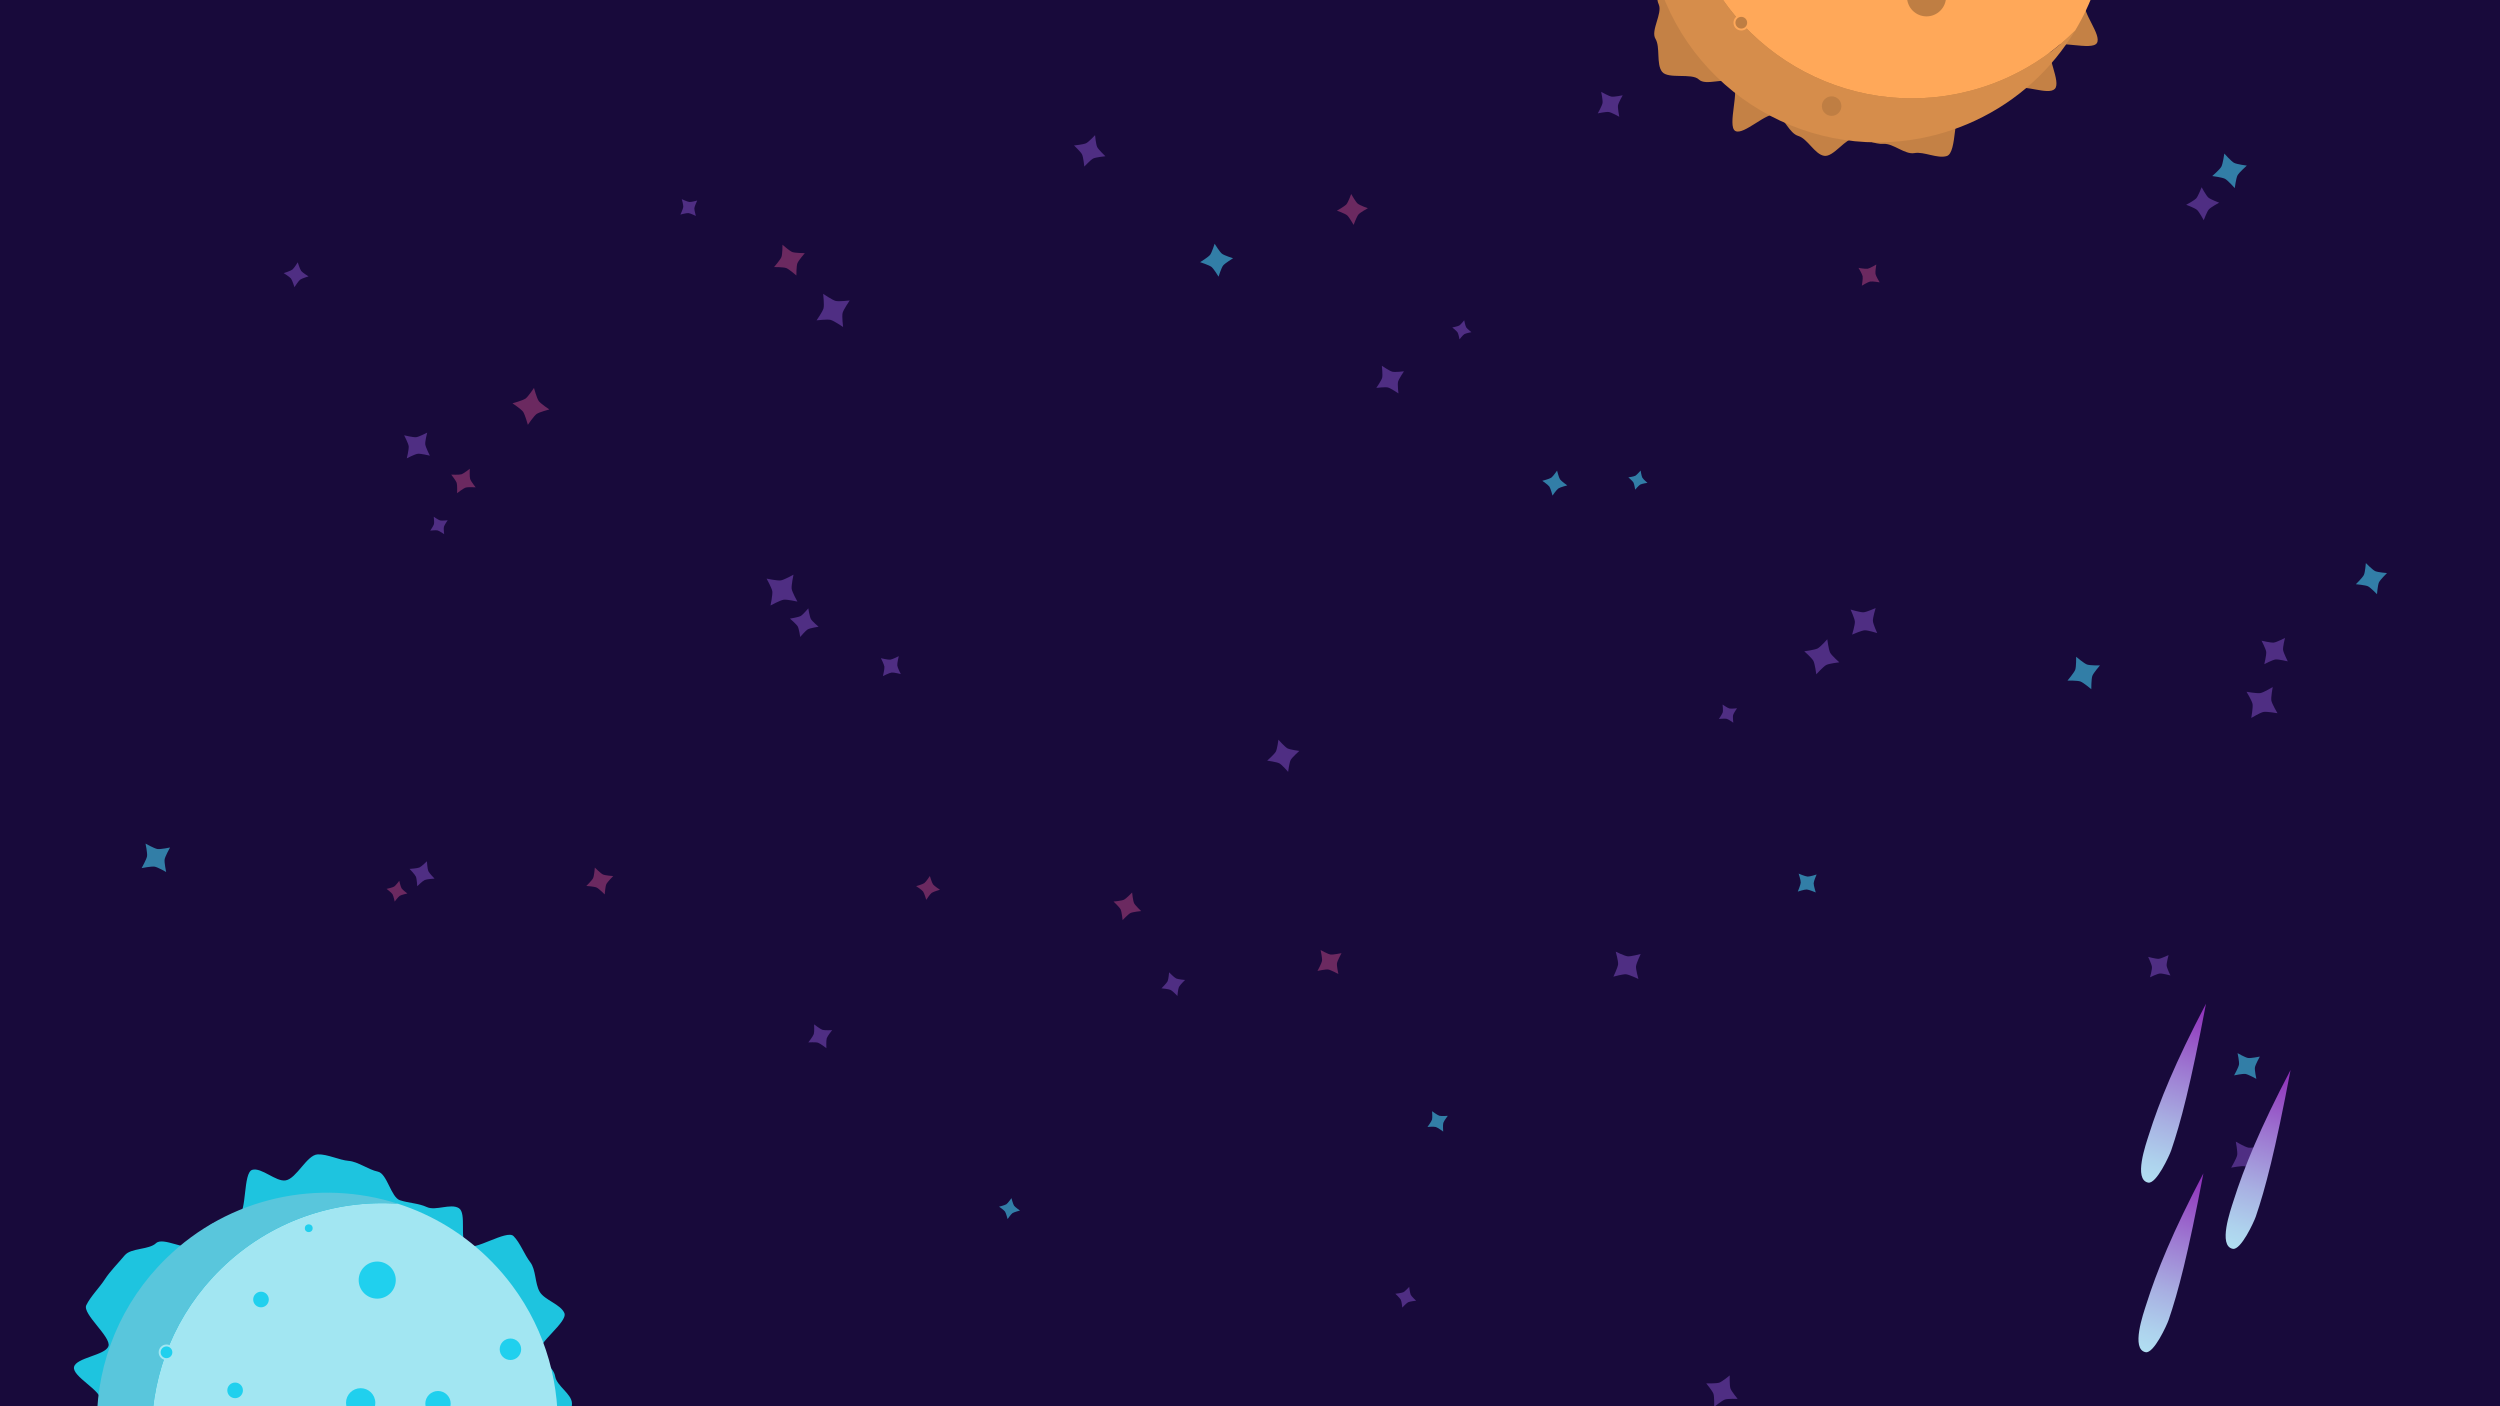 <?xml version="1.0" encoding="UTF-8"?><svg xmlns="http://www.w3.org/2000/svg" xmlns:xlink="http://www.w3.org/1999/xlink" viewBox="0 0 1280 720"><defs><linearGradient id="o" x1="1192.38" y1="583.83" x2="1114.08" y2="646.94" gradientTransform="translate(-142.74 735.25) rotate(-34.28)" gradientUnits="userSpaceOnUse"><stop offset="0" stop-color="#8f2ab9"/><stop offset="0" stop-color="#8f2ab9"/><stop offset=".36" stop-color="#9d77d1"/><stop offset=".65" stop-color="#a8b0e2"/><stop offset=".86" stop-color="#aed2ed"/><stop offset=".98" stop-color="#b1e0f2"/></linearGradient><linearGradient id="p" x1="1175.69" y1="531.42" x2="1097.39" y2="594.53" xlink:href="#o"/><linearGradient id="q" x1="1125.69" y1="602.42" x2="1047.39" y2="665.53" xlink:href="#o"/></defs><g id="c"><path d="m806.42,731.82s3.57-3.82,4.2-5.3.79-6.54.79-6.54c0,0,3.66,3.5,5.14,4.13s6.71.86,6.71.86c0,0-3.57,3.82-4.2,5.3s-.79,6.54-.79,6.54c0,0-3.82-3.57-5.3-4.2s-6.54-.79-6.54-.79Z" style="fill:#327ea7;"/></g><g id="f"><path d="m1276.56,320.31s3.35-.41,4.27-.88,3.1-2.91,3.1-2.91c0,0,.36,3.25.83,4.17s2.96,3.2,2.96,3.2c0,0-3.35.41-4.27.88s-3.1,2.91-3.1,2.91c0,0-.41-3.35-.88-4.27s-2.91-3.1-2.91-3.1Z" style="fill:#6b2960;"/></g><g id="g"><rect width="1280" height="720" style="fill:#180a3b;"/><g><path d="m1111.26,499.43s-4.13-1.11-5.44-.99-5.02,1.94-5.02,1.94c0,0,1.12-3.98,1-5.29s-1.95-5.17-1.95-5.17c0,0,4.13,1.11,5.44.99s5.02-1.94,5.02-1.94c0,0-1.11,4.13-.99,5.44s1.94,5.02,1.94,5.02Z" style="fill:#4f2e83;"/><path d="m889.34,362.65s-1.77,2.55-2,3.47.1,3.9.1,3.9c0,0-2.44-1.74-3.36-1.98s-4.01.07-4.01.07c0,0,1.77-2.55,2-3.47s-.1-3.9-.1-3.9c0,0,2.55,1.77,3.47,2s3.9-.1,3.9-.1Z" style="fill:#4f2e83;"/><path d="m753.36,170.07s-2.85.55-3.61,1.01-2.49,2.68-2.49,2.68c0,0-.5-2.77-.96-3.53s-2.73-2.57-2.73-2.57c0,0,2.85-.55,3.61-1.01s2.49-2.68,2.49-2.68c0,0,.55,2.85,1.01,3.61s2.68,2.49,2.68,2.49Z" style="fill:#4f2e83;"/><path d="m935.57,327.32s.69,5.36,1.46,6.84,4.69,4.94,4.69,4.94c0,0-5.2.6-6.67,1.37s-5.11,4.77-5.11,4.77c0,0-.69-5.36-1.46-6.84s-4.69-4.94-4.69-4.94c0,0,5.36-.69,6.84-1.46s4.94-4.69,4.94-4.69Z" style="fill:#4f2e83;"/><path d="m1157.91,328.03s4.79,1.15,6.29.97,5.72-2.39,5.72-2.39c0,0-1.17,4.62-.99,6.12s2.41,5.89,2.41,5.89c0,0-4.79-1.15-6.29-.97s-5.72,2.39-5.72,2.39c0,0,1.15-4.79.97-6.29s-2.39-5.72-2.39-5.72Z" style="fill:#4f2e83;"/><path d="m1128.31,112.74s-2.31-4.28-3.44-5.27-5.54-2.63-5.54-2.63c0,0,4.17-2.19,5.16-3.31s2.74-5.66,2.74-5.66c0,0,2.31,4.28,3.44,5.27s5.54,2.63,5.54,2.63c0,0-4.28,2.31-5.27,3.44s-2.63,5.54-2.63,5.54Z" style="fill:#4f2e83;"/></g><g><path d="m152.44,134.31s1.1,3.53,1.79,4.43,3.74,2.77,3.74,2.77c0,0-3.43,1.02-4.33,1.71s-2.87,3.82-2.87,3.82c0,0-1.1-3.53-1.79-4.43s-3.74-2.77-3.74-2.77c0,0,3.53-1.1,4.43-1.79s2.77-3.74,2.77-3.74Z" style="fill:#4f2e83;"/><path d="m406.26,294.25s-1.17,5.54-.92,7.26,2.93,6.5,2.93,6.5c0,0-5.35-1.2-7.07-.95s-6.7,2.95-6.7,2.95c0,0,1.17-5.54.92-7.26s-2.93-6.5-2.93-6.5c0,0,5.54,1.17,7.26.92s6.5-2.93,6.5-2.93Z" style="fill:#4f2e83;"/><path d="m606.76,501.74s-2.65,2.58-3.14,3.6-.78,4.59-.78,4.59c0,0-2.46-2.59-3.48-3.08s-4.7-.83-4.7-.83c0,0,2.65-2.58,3.14-3.6s.78-4.59.78-4.59c0,0,2.58,2.65,3.6,3.14s4.59.78,4.59.78Z" style="fill:#4f2e83;"/><path d="m725.05,665.95s-3.2.36-4.09.8-2.99,2.74-2.99,2.74c0,0-.31-3.1-.75-3.99s-2.79-3.09-2.79-3.09c0,0,3.2-.36,4.09-.8s2.99-2.74,2.99-2.74c0,0,.36,3.2.8,4.09s2.74,2.99,2.74,2.99Z" style="fill:#4f2e83;"/><path d="m885.61,704.21s-.14,5.16.37,6.67,3.7,5.35,3.7,5.35c0,0-5-.19-6.5.32s-5.52,3.76-5.52,3.76c0,0,.14-5.16-.37-6.67s-3.7-5.35-3.7-5.35c0,0,5.16.14,6.67-.37s5.35-3.7,5.35-3.7Z" style="fill:#4f2e83;"/><path d="m826.07,500.04s2.25-4.72,2.4-6.32-1.22-6.47-1.22-6.47c0,0,4.54,2.24,6.14,2.39s6.65-1.2,6.65-1.2c0,0-2.25,4.72-2.4,6.32s1.22,6.47,1.22,6.47c0,0-4.72-2.25-6.32-2.4s-6.47,1.22-6.47,1.22Z" style="fill:#4f2e83;"/><path d="m960.33,311.3s-1.5,5.01-1.41,6.62,2.2,6.21,2.2,6.21c0,0-4.83-1.52-6.44-1.42s-6.39,2.21-6.39,2.21c0,0,1.5-5.01,1.41-6.62s-2.2-6.21-2.2-6.21c0,0,5.01,1.5,6.62,1.41s6.21-2.2,6.21-2.2Z" style="fill:#4f2e83;"/><path d="m1150.22,354.19s5.47.96,7.14.66,6.27-3.09,6.27-3.09c0,0-.99,5.28-.69,6.95s3.12,6.46,3.12,6.46c0,0-5.47-.96-7.14-.66s-6.27,3.09-6.27,3.09c0,0,.96-5.47.66-7.14s-3.09-6.27-3.09-6.27Z" style="fill:#4f2e83;"/><path d="m1144.73,584.52s4.75,2.78,6.42,3.07,6.9-.71,6.9-.71c0,0-2.74,4.57-3.04,6.23s.68,7.08.68,7.08c0,0-4.75-2.78-6.42-3.07s-6.9.71-6.9.71c0,0,2.78-4.75,3.07-6.42s-.71-6.9-.71-6.9Z" style="fill:#4f2e83;"/></g><g><path d="m416.82,524.47s3.11,2.43,4.27,2.8,4.97.16,4.97.16c0,0-2.39,2.98-2.76,4.14s-.2,5.1-.2,5.1c0,0-3.11-2.43-4.27-2.8s-4.97-.16-4.97-.16c0,0,2.43-3.11,2.8-4.27s.16-4.97.16-4.97Z" style="fill:#4f2e83;"/><path d="m419.1,320.88s-4.33.68-5.5,1.34-3.89,3.91-3.89,3.91c0,0-.61-4.2-1.26-5.37s-3.99-4.03-3.99-4.03c0,0,4.33-.68,5.5-1.34s3.89-3.91,3.89-3.91c0,0,.68,4.33,1.34,5.5s3.91,3.89,3.91,3.89Z" style="fill:#4f2e83;"/><path d="m431.65,167.41s-4.71-3.21-6.4-3.63-7.17.24-7.17.24c0,0,3.16-4.51,3.58-6.21s-.19-7.36-.19-7.36c0,0,4.71,3.21,6.4,3.63s7.17-.24,7.17-.24c0,0-3.21,4.71-3.63,6.4s.24,7.17.24,7.17Z" style="fill:#4f2e83;"/><path d="m716,201.43s-3.93-2.67-5.34-3.03-5.98.2-5.98.2c0,0,2.63-3.77,2.99-5.18s-.16-6.14-.16-6.14c0,0,3.93,2.67,5.34,3.03s5.98-.2,5.98-.2c0,0-2.67,3.93-3.03,5.34s.2,5.98.2,5.98Z" style="fill:#4f2e83;"/></g><g><path d="m140.45,669.6s4.3,1.44,5.7,1.4,5.45-1.73,5.45-1.73c0,0-1.45,4.15-1.41,5.54s1.74,5.6,1.74,5.6c0,0-4.3-1.44-5.7-1.4s-5.45,1.73-5.45,1.73c0,0,1.44-4.3,1.4-5.7s-1.73-5.45-1.73-5.45Z" style="fill:#4f2e83;"/><path d="m222.49,449.84s-3.94.24-5.05.73-3.82,3.18-3.82,3.18c0,0-.19-3.82-.68-4.92s-3.23-3.95-3.23-3.95c0,0,3.94-.24,5.05-.73s3.82-3.18,3.82-3.18c0,0,.24,3.94.73,5.05s3.18,3.82,3.18,3.82Z" style="fill:#4f2e83;"/><path d="m206.91,222.87s4.7,1.14,6.18.97,5.63-2.34,5.63-2.34c0,0-1.16,4.54-.99,6.01s2.36,5.79,2.36,5.79c0,0-4.7-1.14-6.18-.97s-5.63,2.34-5.63,2.34c0,0,1.14-4.7.97-6.18s-2.34-5.63-2.34-5.63Z" style="fill:#4f2e83;"/></g><g><path d="m819.82,47.05s3.95,2.22,5.33,2.43,5.67-.69,5.67-.69c0,0-2.19,3.8-2.41,5.17s.66,5.82.66,5.82c0,0-3.95-2.22-5.33-2.43s-5.67.69-5.67.69c0,0,2.22-3.95,2.43-5.33s-.69-5.67-.69-5.67Z" style="fill:#4f2e83;"/><path d="m549.89,74.49s4.86-.5,6.21-1.16,4.57-4.12,4.57-4.12c0,0,.42,4.71,1.08,6.06s4.2,4.72,4.2,4.72c0,0-4.86.5-6.21,1.16s-4.57,4.12-4.57,4.12c0,0-.5-4.86-1.16-6.21s-4.12-4.57-4.12-4.57Z" style="fill:#4f2e83;"/><path d="m356.98,102.66s-1.38,2.92-1.47,3.91.77,3.99.77,3.99c0,0-2.81-1.37-3.8-1.46s-4.11.76-4.11.76c0,0,1.38-2.92,1.47-3.91s-.77-3.99-.77-3.99c0,0,2.92,1.38,3.91,1.47s3.99-.77,3.99-.77Z" style="fill:#4f2e83;"/></g><g><path d="m665.26,384.47s-3.7,3.28-4.42,4.62-1.32,6.09-1.32,6.09c0,0-3.13-3.62-4.47-4.34s-6.24-1.4-6.24-1.4c0,0,3.7-3.28,4.42-4.62s1.32-6.09,1.32-6.09c0,0,3.28,3.7,4.62,4.42s6.09,1.32,6.09,1.32Z" style="fill:#4f2e83;"/><path d="m460.17,335.96s-.89,3.64-.76,4.79,1.8,4.37,1.8,4.37c0,0-3.51-.91-4.66-.78s-4.49,1.81-4.49,1.81c0,0,.89-3.64.76-4.79s-1.8-4.37-1.8-4.37c0,0,3.64.89,4.79.76s4.37-1.8,4.37-1.8Z" style="fill:#4f2e83;"/><path d="m220.28,271.69s1.69-2.47,1.92-3.36-.12-3.76-.12-3.76c0,0,2.37,1.66,3.26,1.89s3.86-.09,3.86-.09c0,0-1.69,2.47-1.92,3.36s.12,3.76.12,3.76c0,0-2.47-1.69-3.36-1.92s-3.76.12-3.76.12Z" style="fill:#4f2e83;"/></g><g><path d="m87.07,433.92s-2.53,4.51-2.78,6.08.78,6.47.78,6.47c0,0-4.34-2.5-5.91-2.75s-6.65.75-6.65.75c0,0,2.53-4.51,2.78-6.08s-.78-6.47-.78-6.47c0,0,4.51,2.53,6.08,2.78s6.47-.78,6.47-.78Z" style="fill:#327ea7;"/><path d="m228.59,687.36s-4.71.04-6.06.56-4.75,3.55-4.75,3.55c0,0,.01-4.56-.5-5.91s-3.6-4.91-3.6-4.91c0,0,4.71-.04,6.06-.56s4.75-3.55,4.75-3.55c0,0,.04,4.71.56,6.06s3.55,4.75,3.55,4.75Z" style="fill:#327ea7;"/><path d="m515.89,624.17s-.78-3.04-1.32-3.84-3.05-2.51-3.05-2.51c0,0,2.95-.72,3.75-1.26s2.6-3.11,2.6-3.11c0,0,.78,3.04,1.32,3.84s3.05,2.51,3.05,2.51c0,0-3.04.78-3.84,1.32s-2.51,3.05-2.51,3.05Z" style="fill:#327ea7;"/><path d="m733.22,568.94s2.75,2.03,3.75,2.33,4.3.03,4.3.03c0,0-2,2.63-2.3,3.64s-.06,4.42-.06,4.42c0,0-2.75-2.03-3.75-2.33s-4.3-.03-4.3-.03c0,0,2.03-2.75,2.33-3.75s.03-4.3.03-4.3Z" style="fill:#327ea7;"/><path d="m920.9,447.29s3.45,1.46,4.61,1.52,4.6-1.08,4.6-1.08c0,0-1.46,3.32-1.51,4.48s1.07,4.73,1.07,4.73c0,0-3.45-1.46-4.61-1.52s-4.6,1.08-4.6,1.08c0,0,1.46-3.45,1.52-4.61s-1.08-4.6-1.08-4.6Z" style="fill:#327ea7;"/><path d="m789.66,246.17s3.63-.93,4.57-1.58,2.99-3.64,2.99-3.64c0,0,.86,3.52,1.51,4.47s3.71,3.1,3.71,3.1c0,0-3.63.93-4.57,1.58s-2.99,3.64-2.99,3.64c0,0-.93-3.63-1.58-4.57s-3.64-2.99-3.64-2.99Z" style="fill:#327ea7;"/><path d="m631.33,132.22s-4.17,2.56-5.1,3.74-2.33,5.7-2.33,5.7c0,0-2.43-4.06-3.61-4.99s-5.83-2.44-5.83-2.44c0,0,4.17-2.56,5.1-3.74s2.33-5.7,2.33-5.7c0,0,2.56,4.17,3.74,5.1s5.7,2.33,5.7,2.33Z" style="fill:#327ea7;"/><path d="m837.21,250.71s-.45-2.89-.89-3.68-2.61-2.61-2.61-2.61c0,0,2.81-.4,3.59-.84s2.7-2.66,2.7-2.66c0,0,.45,2.89.89,3.68s2.61,2.61,2.61,2.61c0,0-2.89.45-3.68.89s-2.61,2.61-2.61,2.61Z" style="fill:#327ea7;"/><path d="m1062.99,336.27s4.03,3.41,5.55,3.96,6.63.47,6.63.47c0,0-3.35,3.86-3.9,5.38s-.53,6.8-.53,6.8c0,0-4.03-3.41-5.55-3.96s-6.63-.47-6.63-.47c0,0,3.41-4.03,3.96-5.55s.47-6.63.47-6.63Z" style="fill:#327ea7;"/><path d="m1143.85,550.61s2.28-4.1,2.51-5.53-.73-5.87-.73-5.87c0,0,3.94,2.26,5.37,2.48s6.03-.71,6.03-.71c0,0-2.28,4.1-2.51,5.53s.73,5.87.73,5.87c0,0-4.1-2.28-5.53-2.51s-5.87.73-5.87.73Z" style="fill:#327ea7;"/><path d="m1222.14,293.41s-3.48,3.41-4.12,4.77-1,6.06-1,6.06c0,0-3.26-3.41-4.61-4.05s-6.21-1.07-6.21-1.07c0,0,3.48-3.41,4.12-4.77s1-6.06,1-6.06c0,0,3.41,3.48,4.77,4.12s6.06,1,6.06,1Z" style="fill:#327ea7;"/><path d="m1144.19,96.31s-3.53-3.98-4.97-4.75-6.55-1.42-6.55-1.42c0,0,3.89-3.37,4.67-4.81s1.51-6.71,1.51-6.71c0,0,3.53,3.98,4.97,4.75s6.55,1.42,6.55,1.42c0,0-3.98,3.53-4.75,4.97s-1.42,6.55-1.42,6.55Z" style="fill:#327ea7;"/></g><g><path d="m674.55,497.12s2.12-3.86,2.32-5.2-.72-5.5-.72-5.5c0,0,3.71,2.09,5.05,2.29s5.65-.7,5.65-.7c0,0-2.12,3.86-2.32,5.2s.72,5.5.72,5.5c0,0-3.86-2.12-5.2-2.32s-5.5.72-5.5.72Z" style="fill:#6b2960;"/><path d="m474.25,460.73s-.99-3.41-1.64-4.29-3.54-2.73-3.54-2.73c0,0,3.31-.92,4.19-1.57s2.83-3.62,2.83-3.62c0,0,.99,3.41,1.64,4.29s3.54,2.73,3.54,2.73c0,0-3.41.99-4.29,1.64s-2.73,3.54-2.73,3.54Z" style="fill:#6b2960;"/><path d="m208.58,457.46s-3.07.67-3.88,1.19-2.62,2.96-2.62,2.96c0,0-.62-2.98-1.13-3.79s-3.02-2.71-3.02-2.71c0,0,3.07-.67,3.88-1.19s2.62-2.96,2.62-2.96c0,0,.67,3.07,1.19,3.88s2.96,2.62,2.96,2.62Z" style="fill:#6b2960;"/><path d="m240.53,240.01s-.19,4.05.18,5.24,2.82,4.26,2.82,4.26c0,0-3.92-.24-5.11.14s-4.4,2.86-4.4,2.86c0,0,.19-4.05-.18-5.24s-2.82-4.26-2.82-4.26c0,0,4.05.19,5.24-.18s4.26-2.82,4.26-2.82Z" style="fill:#6b2960;"/><path d="m396.32,136.73s3.26-3.76,3.79-5.18.52-6.24.52-6.24c0,0,3.6,3.19,5.02,3.73s6.4.58,6.4.58c0,0-3.26,3.76-3.79,5.18s-.52,6.24-.52,6.24c0,0-3.76-3.26-5.18-3.79s-6.24-.52-6.24-.52Z" style="fill:#6b2960;"/><path d="m691.81,99.33s2.23,3.99,3.3,4.9,5.23,2.39,5.23,2.39c0,0-3.89,2.11-4.8,3.18s-2.5,5.35-2.5,5.35c0,0-2.23-3.99-3.3-4.9s-5.23-2.39-5.23-2.39c0,0,3.99-2.23,4.9-3.3s2.39-5.23,2.39-5.23Z" style="fill:#6b2960;"/><path d="m953.26,146.28s.63-3.73.41-4.87-2.13-4.26-2.13-4.26c0,0,3.6.65,4.74.44s4.39-2.16,4.39-2.16c0,0-.63,3.73-.41,4.87s2.13,4.26,2.13,4.26c0,0-3.73-.63-4.87-.41s-4.26,2.13-4.26,2.13Z" style="fill:#6b2960;"/></g><g><path d="m273.39,198.63s1.45,5.31,2.44,6.69,5.43,4.32,5.43,4.32c0,0-5.16,1.34-6.53,2.33s-4.47,5.54-4.47,5.54c0,0-1.45-5.31-2.44-6.69s-5.43-4.32-5.43-4.32c0,0,5.31-1.45,6.69-2.44s4.32-5.43,4.32-5.43Z" style="fill:#6b2960;"/><path d="m309.62,457.95s-2.98-2.99-4.16-3.53-5.25-.82-5.25-.82c0,0,2.93-2.85,3.47-4.02s.88-5.38.88-5.38c0,0,2.98,2.99,4.16,3.53s5.25.82,5.25.82c0,0-2.99,2.98-3.53,4.16s-.82,5.25-.82,5.25Z" style="fill:#6b2960;"/><path d="m574.77,471.1s-.43-4.28-1.01-5.47-3.63-4.03-3.63-4.03c0,0,4.15-.37,5.34-.95s4.17-3.69,4.17-3.69c0,0,.43,4.28,1.01,5.47s3.63,4.03,3.63,4.03c0,0-4.28.43-5.47,1.01s-4.03,3.63-4.03,3.63Z" style="fill:#6b2960;"/></g></g><g id="n"><g><path d="m1172.76,547.84c-15.78,30.12-23.89,50.17-29.19,66.93-1.57,4.95-8.05,23.17-.37,24.63,4.17.79,10.85-13.84,11.76-16.49,4.85-14.2,9.92-33.39,17.81-75.07Z" style="fill:url(#o);"/><path d="m1129.45,513.94c-15.78,30.12-23.89,50.17-29.19,66.93-1.57,4.95-8.05,23.17-.37,24.63,4.17.79,10.85-13.84,11.76-16.49,4.85-14.2,9.92-33.39,17.81-75.07Z" style="fill:url(#p);"/><path d="m1128.13,600.77c-15.78,30.12-23.89,50.17-29.19,66.93-1.57,4.95-8.05,23.17-.37,24.63,4.17.79,10.85-13.84,11.76-16.49,4.85-14.2,9.92-33.39,17.81-75.07Z" style="fill:url(#q);"/></g><g><path d="m1068.29-80.63c1.47,4.74,2.5,8.5,3.36,13.27s1.9,8.7,2.17,13.55,6.45,9.3,6.13,14.16,9.93,11.69,9.01,16.48-15.15,6.62-16.65,11.28c-1.5,4.67-2.55,9.08-4.6,13.53s8.47,16.2,5.91,20.38-20.45-1.94-23.49,1.92c-3.02,3.84,5.39,18.1,1.92,21.58s-15.95-2.74-19.82.32-9.61,2.12-13.82,4.7-9.06,1.46-13.55,3.54c-5.04,2.34-2.64,24.11-8.1,25.81-4.8,1.49-11.77-2.41-16.58-1.51s-10.85-5.04-15.75-4.71-9.56-2.77-14.47-3.03-11.16,9.98-16.02,9.14-8.44-8.74-13.17-10.15-6.81-8.84-11.34-10.81-16.71,10.72-20.98,8.22,2.63-21.66-1.31-24.66-13.78,1.79-17.33-1.68-15.7-.04-18.81-3.93-.81-12.66-3.41-16.92c-2.57-4.19,3.74-13.04,1.68-17.61-2.02-4.46.63-9.75-.86-14.55s-3.04-8.31-3.91-13.13-3.92-8.57-4.18-13.48,1.42-9,1.77-13.91.61-8.92,1.57-13.77-2.16-10.08-.62-14.79-7.66-14.02-5.56-18.5,8.11-7.75,10.74-11.96,13.29-2.67,16.41-6.54,6.93-6.17,10.49-9.65,5.97-7.18,9.93-10.22,10.53-.36,14.83-2.91-.25-21.64,4.33-23.67,12.02,2.41,16.82.92c5.46-1.7,13.15,8.9,18.63,7.97,4.88-.83,8.12-8.75,12.97-9.01s9.73-4.32,14.58-4,9,5.77,13.79,6.65,8.82,3,13.48,4.44c4.69,1.46,12.3-5.06,16.77-3.07s11.16,1.21,15.37,3.72,7.93,7.17,11.81,10.17-1.81,16.71,1.68,20.16,5.24,6.97,8.29,10.83,21.81-3.24,24.38.98c2.52,4.15-12.77,17.76-10.73,22.27s4.77,7.42,6.25,12.16Z" style="fill:#c48145;"/><path d="m1074.02-80.15c10.39,33.43,5.16,67.99-11.56,95.82-9.54,9.58-20.83,17.61-33.58,23.56-4.78,2.24-9.77,4.18-14.96,5.79-62.23,19.34-128.36-15.44-147.7-77.67-10.39-33.44-5.16-68.01,11.57-95.83,13.11-13.17,29.55-23.43,48.53-29.33,5.19-1.61,10.39-2.84,15.6-3.71,57.32-9.65,114.37,24.33,132.1,81.38Z" style="fill:#ffa859;"/><path d="m1062.46,15.66c-11.81,19.65-29.35,35.95-51.16,46.1-4.78,2.24-9.77,4.18-14.96,5.79-62.23,19.34-128.36-15.44-147.7-77.67-13.44-43.25-.75-88.37,29.14-118.37-16.73,27.82-21.96,62.39-11.57,95.83,19.34,62.23,85.47,97.01,147.7,77.67,5.19-1.61,10.18-3.55,14.96-5.79,12.75-5.94,24.05-13.97,33.58-23.56Z" style="fill:#d68d4b;"/><circle cx="986.38" cy="-1.61" r="10" style="fill:#bf7e43;"/><circle cx="937.79" cy="54.33" r="5" style="fill:#bf7e43;"/><circle cx="891.54" cy="11.63" r="3.5" style="fill:#bf7e43; stroke:#ffa859; stroke-miterlimit:10;"/></g><g><path d="m284.26,704.77c.84,4.89,8.35,8.81,8.58,13.65.23,4.94-4.5,9.73-4.87,14.58-.37,4.92,12.53,12.18,11.56,16.95-.97,4.82-24.47,3.58-26.02,8.21s4.08,11.15,1.99,15.57-1.98,9.69-4.59,13.83,2.37,14.23-.72,18.04c-3.08,3.8-20.38-5.57-23.9-2.15s-3.1,9.88-7.01,12.87-.9,16.26-5.14,18.78-9.1,5.52-13.61,7.52c-4.44,1.97-12.33-4.01-17.06-2.55-5.3,1.66-10.9,1.57-16.53,2.54-4.95.85-9.05,11.98-13.94,12.24s-9.86-16.36-14.76-16.68c-4.99-.32-9.23.78-14.06-.12s-12.37,9.03-17.07,7.56-3.92-16.81-8.43-18.83-17.46,12.11-21.7,9.56-4.26-12.31-8.17-15.35c-3.91-3.05-4.88-9.21-8.39-12.71s-4.6-8.41-7.66-12.32c-3.05-3.89-1.8-9.58-4.37-13.84s-15.23-2.65-17.25-7.21c-1.99-4.49-11.44-7.07-12.88-11.86s-.31-11.13-1.16-16.08,16.03-11.58,15.8-16.48-1.84-8.82-1.45-13.72-14.55-12.03-13.55-16.86,16.03-5.96,17.62-10.64-13.49-16.55-11.34-21.01c2.16-4.47,6.79-9.04,9.47-13.21s7.04-8.5,10.2-12.33,12.43-2.77,16.03-6.2,15.64,4.22,19.63,1.24c3.95-2.95,4.72-8.6,9.04-11.09s8.82-1.99,13.41-3.95,2.4-22.36,7.21-23.77c4.7-1.38,12.14,6.25,17.09,5.41,5.64-.96,10.87-13.12,16.43-13.32,4.95-.18,10.99,2.94,15.83,3.33s10.16,4.55,14.93,5.5,6.7,13.15,11.34,14.66,9.36,1.46,13.79,3.5c4.46,2.06,12.17-2.03,16.34.53s.14,16.18,3.98,19.22,20.58-8.38,24.03-4.9,5.55,9.49,8.56,13.37c2.99,3.86,2.34,10.96,4.86,15.19s10.61,6.3,12.6,10.82-14.22,15.53-12.8,20.27,7.27,7.34,8.11,12.23Z" style="fill:#1ec4df;"/><path d="m250.07,813.03c-25.03,24.48-58.18,35.56-90.56,33.35-12.87-4.13-25.17-10.52-36.27-19.17-4.17-3.24-8.17-6.8-11.97-10.68-45.56-46.59-44.73-121.3,1.87-166.87,25.04-24.48,58.19-35.58,90.58-33.35,17.7,5.67,34.32,15.63,48.22,29.84,3.8,3.88,7.27,7.96,10.41,12.2,34.7,46.63,30.44,112.9-12.27,154.67Z" style="fill:#a2e6f2;"/><path d="m159.51,846.38c-22.87-1.56-45.37-9.75-64.34-24.54-4.17-3.24-8.17-6.8-11.97-10.68-45.56-46.59-44.73-121.3,1.87-166.87,32.38-31.66,78.33-40.92,118.65-27.98-32.38-2.22-65.54,8.87-90.58,33.35-46.59,45.56-47.43,120.27-1.87,166.87,3.8,3.88,7.79,7.44,11.97,10.68,11.1,8.65,23.39,15.04,36.27,19.17Z" style="fill:#59c6dc;"/><circle cx="224.26" cy="718.69" r="6.5" style="fill:#20d0ee;"/><circle cx="193.14" cy="655.41" r="9.5" style="fill:#20d0ee;"/><circle cx="133.63" cy="665.35" r="4" style="fill:#20d0ee;"/><circle cx="120.38" cy="711.87" r="4" style="fill:#20d0ee;"/><circle cx="184.66" cy="718.25" r="7.5" style="fill:#20d0ee;"/><circle cx="85.24" cy="692.38" r="3.5" style="fill:#20d0ee; stroke:#a2e6f2; stroke-miterlimit:10;"/><circle cx="158.08" cy="628.85" r="2" style="fill:#20d0ee;"/><circle cx="261.34" cy="690.82" r="5.5" style="fill:#20d0ee;"/></g><g><g><path d="m1395.24,50.61c-54.74,0-104.55-32.26-126.9-82.18-.57-1.28-1.13-2.59-1.67-3.9-4.38-10.62-7.43-21.69-9.07-32.91l-.05-.32c-.66-4.6-1.09-9.27-1.28-13.89-.49-11.42.46-22.9,2.79-34.11,1.49-7.14,3.57-14.22,6.16-21.05,9.47-24.96,25.74-46.52,47.06-62.32,9.17-6.81,19.25-12.49,29.94-16.9,16.95-6.98,34.75-10.53,52.92-10.53,56.55,0,107.02,33.79,128.57,86.08,3.32,8.05,5.89,16.42,7.65,24.88,2.99,14.38,3.65,29.08,1.98,43.71-.46,4.12-1.12,8.28-1.97,12.39-4.54,21.95-14.41,42.72-28.57,60.05-1.91,2.33-3.88,4.59-5.86,6.71-13.67,14.69-30.08,26.05-48.77,33.75-1.26.52-2.53,1.02-3.79,1.5-15.81,5.99-32.34,9.03-49.13,9.03Z" style="fill:#ddb21f;"/><path d="m1395.15-224.81c26.69,0,52.62,7.77,75.01,22.48,22.92,15.06,40.58,36.48,51.08,61.94,3.26,7.9,5.78,16.12,7.5,24.41,2.93,14.1,3.58,28.51,1.94,42.87-.45,4.03-1.1,8.11-1.94,12.14-4.45,21.53-14.14,41.9-28.01,58.89-1.88,2.3-3.82,4.52-5.76,6.59-13.4,14.41-29.5,25.54-47.83,33.1-1.24.51-2.49,1-3.73,1.47-15.5,5.87-31.71,8.85-48.18,8.85-53.69,0-102.54-31.64-124.46-80.6-.56-1.25-1.11-2.54-1.64-3.82-4.29-10.42-7.29-21.28-8.89-32.27l-.07-.49c-.64-4.46-1.05-8.98-1.23-13.45-.48-11.2.45-22.45,2.74-33.44,1.47-7,3.5-13.95,6.04-20.65,9.28-24.48,25.24-45.62,46.15-61.12,9-6.68,18.88-12.25,29.36-16.58,16.62-6.85,34.08-10.32,51.91-10.32h0m-.01-5.35c-17.98,0-36.28,3.45-53.94,10.73-11.09,4.57-21.29,10.38-30.51,17.23-22.09,16.38-38.52,38.6-47.97,63.52-2.65,6.97-4.75,14.13-6.28,21.45-2.36,11.33-3.35,23-2.85,34.76.2,4.82.64,9.65,1.35,14.48h0c1.65,11.28,4.7,22.53,9.24,33.55.55,1.33,1.12,2.66,1.71,3.97,23.42,52.31,75.01,83.76,129.34,83.76,16.68,0,33.62-2.96,50.07-9.2,1.29-.49,2.58-1,3.87-1.53,19.5-8.04,36.24-19.92,49.71-34.4,2.07-2.22,4.06-4.51,5.98-6.85,14.52-17.78,24.49-38.82,29.11-61.2.86-4.16,1.54-8.38,2.01-12.63,1.67-14.63,1.08-29.66-2.02-44.55-1.77-8.52-4.35-17.01-7.79-25.36-22.54-54.69-75.35-87.74-131.05-87.73h0Z" style="fill:#fdd24d;"/></g><g><path d="m1260.37-68.36c19.76,5.58,37.17,6.76,56.6,7.6,77.76,3.38,71.4-3.56,89.83,1.93,20.32,6.06,39.02,21.74,76.41,53.09,4.71,3.95,8.62,7.39,11.89,10.65-12.97,13.94-29.07,25.37-47.83,33.1-1.24.51-2.48,1-3.72,1.47-18.16-7.53-43.14-6.2-78.58-24.3-35.67-18.22-36.22-32.77-69.81-42.46-1.03-.3-11.85-3.33-24.25-4.99-.56-1.26-1.11-2.54-1.64-3.82-4.37-10.6-7.31-21.43-8.89-32.27Z" style="fill:#fdd24d;"/><path d="m1259.06-82.3c15.99,4.26,22.27,6.47,32.55,8.62,48.74,10.21,57.45-8.22,99.18.3,31.1,6.35,51.83,21.8,70.31,35.57,13.59,10.13,27.9,23.08,39.76,36.12-1.84,2.25-3.76,4.46-5.75,6.59-3.27-3.26-7.18-6.7-11.89-10.65-37.4-31.35-56.1-47.03-76.41-53.09-18.43-5.49-12.07,1.45-89.83-1.93-19.43-.84-36.84-2.02-56.6-7.6h0c-.68-4.66-1.11-9.3-1.3-13.94Z" style="fill:#fdd24d;"/><path d="m1270.9-32.27c12.4,1.66,23.21,4.69,24.25,4.99,33.58,9.69,34.14,24.24,69.81,42.46,35.44,18.1,60.42,16.78,78.58,24.3-67.42,25.54-143.19-5.96-172.64-71.75Z" style="fill:#f5e28a;"/></g></g></g></svg>